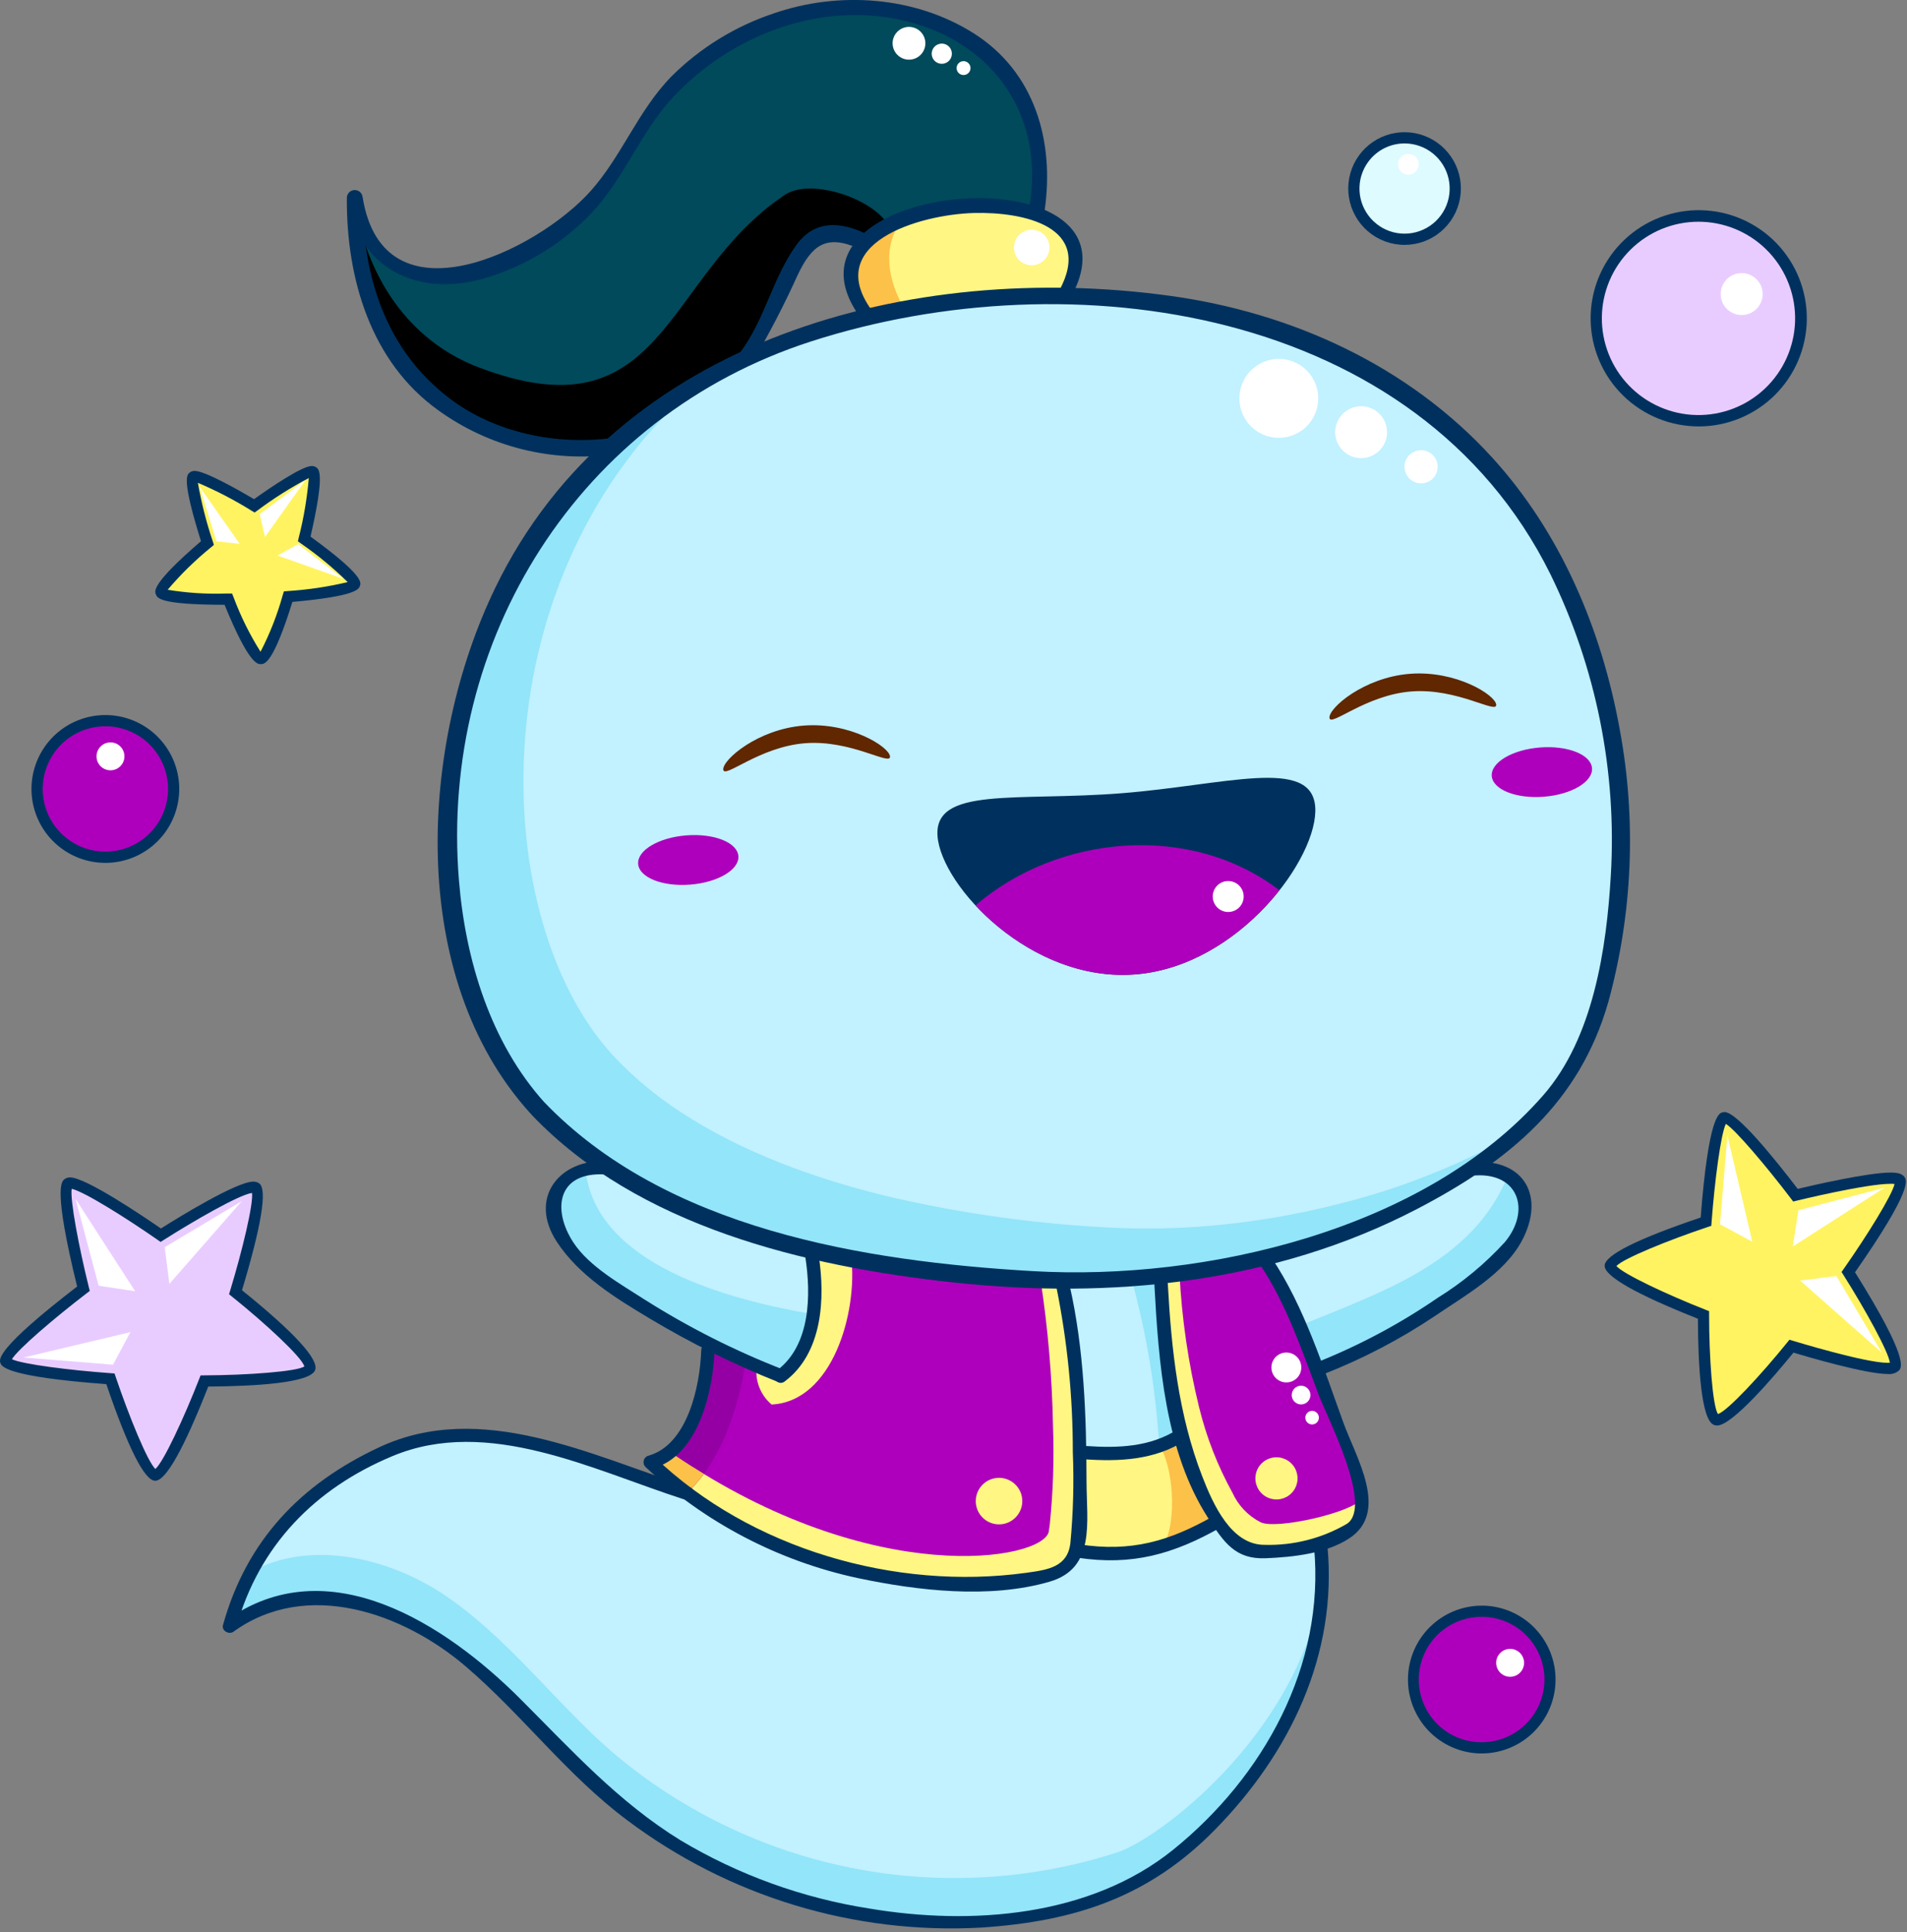 <svg width="232" height="235" viewBox="0 0 232 235" fill="none" xmlns="http://www.w3.org/2000/svg">
<rect x="0" y="0" width="232" height="235" fill="#808080" stroke="none"/>
<g clip-path="url(#clip0_111_145)">
<path d="M48.545 175.874C39.145 179.684 31.057 185.614 27.928 197.782C35.113 192.098 45.962 194.182 53.547 199.301C61.132 204.42 66.697 212.006 73.563 218.072C81.937 225.3 92.034 230.244 102.878 232.426C113.722 234.609 124.945 233.956 135.463 230.531C141.238 228.576 163.355 211.806 160.672 188.106L160.554 187.697C158.239 188.35 155.847 188.689 153.442 188.706C152.692 188.719 151.943 188.658 151.205 188.524C150.062 187.474 149.052 186.289 148.195 184.995L148.086 185.068C143.675 187.56 139.892 190.106 131.198 188.642L130.943 188.606C130.907 188.924 130.861 189.224 130.816 189.515C130.07 192.998 111.172 194.235 98.249 189.27C93.04 187.368 88.103 184.794 83.562 181.612C79.252 180.257 76.032 178.975 71.721 177.62C64.169 175.247 55.875 172.9 48.545 175.874Z" fill="#C2F1FF"/>
<path d="M30.335 191.284C37.44 187.196 47.155 189.318 54.122 194.021C61.716 199.15 67.272 206.721 74.138 212.792C82.512 220.02 92.609 224.964 103.453 227.147C114.297 229.329 125.52 228.676 136.038 225.251C140.916 223.599 157.454 211.376 160.856 193.334C160.098 214.242 140.8 228.723 135.456 230.534C124.938 233.959 113.715 234.612 102.871 232.429C92.027 230.247 81.93 225.303 73.556 218.075C66.69 212.009 61.133 204.434 53.54 199.304C45.947 194.174 35.106 192.104 27.921 197.785C28.491 195.538 29.301 193.359 30.335 191.284Z" fill="#93E5F9"/>
<path d="M130.941 188.607L131.196 188.643C139.89 190.107 143.673 187.561 148.075 185.069L148.193 184.987C146.137 181.767 144.633 178.226 143.746 174.51L143.728 174.52C140.482 176.757 136.389 177.002 131.988 176.666L131.333 176.676C131.478 180.657 131.347 184.644 130.941 188.607Z" fill="#FFF683"/>
<path d="M141 175.704C141.958 175.434 142.875 175.036 143.727 174.521L143.745 174.511C144.632 178.227 146.136 181.768 148.192 184.988L148.074 185.07C147.047 185.651 142.494 187.57 141.465 188.106C143.326 185.006 142.677 178.161 141 175.704Z" fill="#FCC149"/>
<path d="M73.647 141.653L73.138 142.417C65.699 141.572 64.69 148.838 72.02 154.558C76.572 158.036 81.451 161.063 86.589 163.597C89.353 164.98 92.182 166.244 94.989 167.335C99.2 164.516 99.563 157.304 98.781 152.775L98.981 151.938C89.898 149.756 80.968 146.476 73.647 141.653Z" fill="#C2F1FF"/>
<path d="M94.988 167.336C92.178 166.244 89.349 164.981 86.588 163.598L86.06 164.653C86.06 168.627 83.823 177.085 79.102 177.831C80.938 179.645 82.948 181.275 85.102 182.696C89.228 185.36 93.635 187.563 98.243 189.263C111.166 194.237 130.064 192.991 130.81 189.517C130.855 189.226 130.901 188.926 130.937 188.607C131.342 184.644 131.473 180.657 131.328 176.676C131.146 169.064 130.373 160.815 129.318 156.45L129.327 155.804C128.399 155.804 127.49 155.768 126.589 155.731C117.289 155.316 108.047 154.046 98.979 151.939L98.779 152.776C99.566 157.304 99.202 164.517 94.988 167.336Z" fill="#AE00BC"/>
<path d="M93.873 170.819C93.202 170.254 92.684 169.53 92.367 168.712C92.05 167.895 91.944 167.01 92.059 166.141C92.972 166.53 94.08 166.982 94.992 167.341C99.203 164.522 99.566 157.31 98.784 152.781L98.984 151.944C100.005 152.19 102.547 152.744 103.571 152.963C104.321 159.56 101.32 170.438 93.873 170.819Z" fill="#FFF683"/>
<path d="M82.188 177.049C106.241 193.349 126.839 189.763 127.588 186.288C127.633 185.998 127.679 185.697 127.715 185.379C128.12 181.416 128.251 177.429 128.106 173.448C127.998 167.516 127.495 161.597 126.601 155.732C127.501 155.768 128.408 155.805 129.335 155.805L129.326 156.451C130.381 160.816 131.154 169.065 131.336 176.677C131.481 180.658 131.35 184.645 130.945 188.608C130.909 188.927 130.863 189.227 130.818 189.518C130.072 192.992 111.174 194.238 98.251 189.264C93.643 187.564 89.236 185.362 85.11 182.697C82.956 181.276 80.946 179.646 79.11 177.832C80.027 177.669 80.879 177.249 81.566 176.621C81.748 176.75 81.957 176.892 82.188 177.049Z" fill="#FFF683"/>
<path d="M86.061 164.653L86.589 163.598C87.961 164.285 89.35 164.942 90.744 165.562C89.795 171.389 87.788 177.613 83.557 181.613C81.977 180.469 80.489 179.205 79.104 177.831C83.823 177.085 86.061 168.627 86.061 164.653Z" fill="#9500A5"/>
<path d="M81.559 176.619C81.748 176.75 81.959 176.892 82.189 177.049C83.347 177.834 84.489 178.559 85.633 179.249C85.013 180.096 84.318 180.886 83.556 181.609C81.976 180.465 80.488 179.201 79.103 177.827C80.019 177.665 80.871 177.246 81.559 176.619Z" fill="#FCC149"/>
<path d="M141.136 155.159L141.254 156.195C141.464 162.369 142.299 168.505 143.745 174.511C144.632 178.227 146.136 181.768 148.192 184.988C149.046 186.284 150.057 187.47 151.202 188.517C151.94 188.651 152.689 188.711 153.439 188.699C154.992 188.69 156.541 188.543 158.068 188.262C162.052 187.553 166.017 185.952 165.868 183.297C165.586 181.478 162.968 173.812 160.111 166.573C157.892 160.934 155.519 155.56 154 153.404L153.836 152.786C149.66 153.857 145.417 154.649 141.136 155.159Z" fill="#AE00BC"/>
<path d="M143.493 154.839C143.764 160.327 144.56 165.777 145.869 171.114C146.755 174.752 148.12 178.256 149.93 181.533C150.626 183.079 151.824 184.343 153.33 185.12C155.188 186.104 164.804 183.897 165.697 182.22C165.719 182.32 165.864 183.22 165.876 183.301C166.022 185.956 162.057 187.558 158.076 188.266C156.549 188.547 155 188.694 153.447 188.703C152.697 188.716 151.948 188.655 151.21 188.521C150.065 187.474 149.054 186.288 148.2 184.992C146.144 181.772 144.64 178.231 143.753 174.515C142.307 168.509 141.472 162.373 141.262 156.199L141.144 155.163C141.919 155.065 142.706 154.947 143.493 154.839Z" fill="#FFF683"/>
<path d="M129.322 156.452C130.377 160.817 131.15 169.066 131.332 176.678L131.987 176.668C136.387 177.005 140.481 176.76 143.727 174.522L143.745 174.512C142.299 168.506 141.464 162.37 141.254 156.196L141.136 155.16C137.221 155.636 133.279 155.851 129.336 155.805L129.322 156.452Z" fill="#C2F1FF"/>
<path d="M153.841 152.785L154.005 153.403C155.524 155.559 157.897 160.933 160.116 166.572L160.671 166.381C167.564 163.707 173.203 160.424 180.733 154.558C188.063 148.838 187.054 141.571 179.615 142.417L179.197 141.817C171.421 146.87 162.849 150.578 153.841 152.785Z" fill="#C2F1FF"/>
<path d="M71.242 142.405C72.609 153.766 88.442 158.048 98.899 159.832C98.466 162.879 97.318 165.778 94.991 167.332C92.181 166.241 89.352 164.977 86.591 163.594C81.453 161.06 76.574 158.033 72.022 154.555C65.373 149.373 65.602 142.936 71.242 142.405Z" fill="#93E5F9"/>
<path d="M137.664 155.573C138.926 155.473 139.859 155.312 141.136 155.159L141.254 156.195C141.464 162.369 142.299 168.505 143.745 174.511L143.727 174.521C142.108 175.637 143.015 175.834 141.041 176.134C140.645 169.18 139.513 162.288 137.664 155.573Z" fill="#93E5F9"/>
<path d="M183.468 142.912C187.083 144.629 186.493 150.062 180.732 154.559C173.202 160.425 167.564 163.707 160.67 166.382L160.115 166.573C159.401 164.758 158.67 162.973 157.957 161.308C167.786 157.219 179.187 153.644 183.468 142.912Z" fill="#93E5F9"/>
<path d="M74.401 54.285C48.628 78.048 50.42 118.554 65.407 134.769C67.862 137.392 70.629 139.704 73.646 141.653C80.967 146.474 89.897 149.753 98.983 151.939C108.051 154.046 117.293 155.316 126.593 155.731C127.493 155.768 128.403 155.804 129.331 155.804C133.274 155.85 137.216 155.635 141.131 155.159C145.412 154.649 149.655 153.856 153.831 152.785C162.838 150.578 171.41 146.871 179.186 141.818C182.282 139.765 185.161 137.404 187.78 134.77C204.468 117.828 206.214 37.125 129.595 36.115C129.059 36.097 128.522 36.097 127.976 36.097C120.444 36.054 112.931 36.854 105.576 38.48C100.497 39.615 95.551 41.276 90.816 43.436C84.802 46.157 79.261 49.819 74.401 54.285Z" fill="#C2F1FF"/>
<path d="M74.402 54.285C77.801 51.157 81.544 48.425 85.561 46.144C84.885 46.715 84.221 47.295 83.58 47.888C57.807 71.651 59.599 112.157 74.586 128.372C77.041 130.995 79.808 133.307 82.825 135.256C90.146 140.077 99.077 143.356 108.162 145.542C117.23 147.65 126.472 148.919 135.772 149.334C136.672 149.37 137.582 149.407 138.509 149.407C142.452 149.453 146.394 149.238 150.309 148.762C154.59 148.252 158.833 147.459 163.009 146.388C170.511 144.513 177.725 141.633 184.457 137.827C182.778 139.257 181.018 140.589 179.186 141.817C171.41 146.87 162.838 150.577 153.831 152.784C149.655 153.855 145.412 154.648 141.131 155.158C137.216 155.634 133.274 155.849 129.331 155.803C128.403 155.803 127.494 155.767 126.593 155.73C117.293 155.315 108.051 154.045 98.983 151.938C89.898 149.755 80.967 146.473 73.646 141.652C70.629 139.703 67.862 137.391 65.407 134.768C50.42 118.554 48.629 78.048 74.402 54.285Z" fill="#93E5F9"/>
<path d="M129.613 35.668C132.76 30.448 130.432 27.292 126.013 25.901C122.3 24.91 118.41 24.774 114.636 25.501C110.917 26.138 107.415 27.41 105.305 29.301C102.831 31.521 102.277 34.594 105.587 38.478C112.942 36.852 120.455 36.053 127.987 36.095C128.533 36.095 129.07 36.095 129.606 36.113L129.613 35.668Z" fill="#FFF683"/>
<path d="M105.304 29.302C106.618 28.203 108.121 27.353 109.741 26.796C107.292 29.837 107.971 34.165 110.058 37.589C108.535 37.855 107.039 38.148 105.586 38.479C102.276 34.596 102.831 31.522 105.304 29.302Z" fill="#FCC149"/>
<path d="M43.154 24.055C42.672 48.674 61.797 56.094 74.402 54.285C79.265 49.818 84.809 46.155 90.826 43.435L90.817 43.417C97.283 34.186 96.274 25.156 104.849 29.293L105.304 29.302C107.414 27.41 110.915 26.138 114.635 25.502C118.409 24.775 122.299 24.911 126.012 25.902L126.149 25.429C131.105 -2.409 92.249 -7.859 76.285 18.344C67.164 33.314 45.273 40.497 43.154 24.055Z" fill="#004A5B"/>
<path d="M58.259 44.689C80.949 53.299 80.644 33.68 95.359 23.789C98.259 21.616 105.936 23.863 108.159 27.462C107.125 27.94 106.163 28.561 105.301 29.307L104.846 29.298C96.27 25.16 97.28 34.19 90.814 43.422L90.823 43.44C84.808 46.159 79.266 49.82 74.404 54.285C61.842 56.085 42.81 48.719 43.157 24.301C44.489 33.527 49.639 41.418 58.259 44.689Z" fill="black"/>
<path d="M66.11 133.939C80.944 149.503 105.175 153.411 125.688 154.596C146.594 155.804 173.422 149.608 187.757 133.196C193.846 126.224 195.447 115.352 195.966 106.476C196.72 93.819 194.183 81.183 188.601 69.798C172.489 37.365 130.354 31.32 98.693 41.517C70.458 50.611 53.457 77.786 55.831 107.043C56.616 116.718 59.67 126.836 66.297 134.143C67.241 135.185 65.442 136.424 64.509 135.395C49.393 118.719 51.063 90.467 60.258 71.48C74.987 41.07 110.987 31.685 142.272 35.97C157.142 38.006 171.281 44.437 181.484 55.592C189.896 64.792 194.857 76.571 197.056 88.737C199.096 99.724 198.625 111.031 195.679 121.81C192.179 134.103 183.621 141.198 172.379 147.046C154.991 156.093 135.179 158.046 115.957 155.968C97.957 154.021 77.628 149.168 64.694 135.601C63.738 134.597 65.138 132.919 66.11 133.939Z" fill="#00315E"/>
<path d="M160.388 165.618C165.503 163.563 170.377 160.952 174.922 157.832C177.94 155.962 180.685 153.684 183.079 151.062C186.231 147.276 184.788 142.662 179.535 142.955C178.482 143.013 178.327 141.383 179.381 141.325C185.565 140.985 187.981 145.634 185.128 150.937C182.991 154.91 178.188 157.59 174.602 160.03C170.327 162.894 165.751 165.283 160.957 167.153C159.973 167.545 159.411 166.008 160.389 165.618H160.388Z" fill="#00315E"/>
<path d="M94.637 168.072C89.252 165.928 84.048 163.355 79.075 160.378C74.92 157.891 70.446 155.154 67.748 151.041C64.22 145.664 68.098 140.911 73.848 141.222C74.9 141.279 74.604 142.89 73.564 142.834C67.778 142.522 67.154 147.147 69.758 151.115C71.693 154.065 75.588 156.221 78.47 158.083C83.806 161.459 89.458 164.309 95.345 166.593C96.325 166.984 95.62 168.461 94.645 168.072H94.637Z" fill="#00315E"/>
<path d="M130.137 156.371C131.889 164.093 132.168 172.261 132.183 180.149C132.193 185.149 133.305 190.729 127.698 192.362C120.384 194.493 111.611 193.462 104.305 191.917C94.668 189.835 85.775 185.182 78.57 178.453C78.463 178.359 78.382 178.24 78.335 178.106C78.288 177.972 78.276 177.828 78.301 177.688C78.326 177.548 78.386 177.417 78.476 177.307C78.566 177.197 78.683 177.113 78.815 177.061C83.648 175.78 85.171 168.541 85.309 164.211C85.342 163.169 86.973 163.005 86.939 164.057C86.78 169.066 85.028 177.1 79.383 178.597L79.628 177.205C91.299 188.382 108.928 193.472 124.828 191.287C127.49 190.921 129.883 190.587 130.221 187.655C130.567 183.978 130.665 180.282 130.515 176.592C130.523 169.853 129.853 163.131 128.515 156.526C128.282 155.497 129.915 155.358 130.145 156.372L130.137 156.371Z" fill="#00315E"/>
<path d="M142.071 156.123C142.501 164.083 143.359 172.087 146.266 179.57C147.577 182.944 149.78 187.899 153.843 187.884C157.354 187.983 160.822 187.098 163.856 185.329C167.095 183.206 161.475 172.409 160.477 169.768C158.469 164.456 156.521 158.624 153.334 153.878C152.746 153.002 154.086 152.062 154.675 152.939C158.693 158.921 161.007 166.369 163.455 173.084C164.999 177.317 169.05 183.884 164.149 187.094C161.314 188.953 157.287 189.378 153.998 189.515C150.298 189.668 148.91 187.615 146.965 184.602C141.735 176.502 140.947 165.632 140.442 156.278C140.385 155.225 142.015 155.07 142.072 156.124L142.071 156.123Z" fill="#00315E"/>
<path d="M99.598 152.696C100.417 157.927 100.061 164.596 95.446 168.024C94.597 168.654 93.661 167.312 94.507 166.683C98.619 163.627 98.688 157.451 97.968 152.85C97.804 151.804 99.436 151.659 99.598 152.696Z" fill="#00315E"/>
<path d="M144.2 175.193C140.449 177.593 136.171 177.771 131.842 177.474C130.789 177.402 131.084 175.791 132.126 175.862C135.995 176.127 139.897 176.004 143.261 173.852C144.148 173.284 145.091 174.623 144.2 175.193Z" fill="#00315E"/>
<path d="M148.547 185.743C142.779 189.015 137.747 190.459 131.047 189.443C130.84 189.398 130.658 189.275 130.54 189.1C130.422 188.924 130.376 188.709 130.413 188.5C130.45 188.292 130.566 188.105 130.737 187.981C130.908 187.856 131.121 187.802 131.331 187.831C137.61 188.78 142.214 187.458 147.605 184.399C148.516 183.882 149.463 185.219 148.544 185.74L148.547 185.743Z" fill="#00315E"/>
<path d="M128.875 35.317C133.094 27.537 124.495 25.756 118.52 25.904C111.949 26.066 99.714 29.574 106.307 38.077C106.955 38.913 105.607 39.848 104.966 39.016C91.623 21.805 140.244 17.78 130.354 36.016C129.854 36.939 128.37 36.245 128.875 35.317Z" fill="#00315E"/>
<path d="M90.091 42.798C93.065 38.825 94.012 33.74 96.902 29.774C99.085 26.774 102.131 26.925 105.276 28.393C105.509 28.511 105.687 28.715 105.772 28.962C105.856 29.209 105.841 29.479 105.729 29.715C105.617 29.951 105.417 30.134 105.172 30.224C104.927 30.315 104.656 30.306 104.418 30.199C100.501 28.477 98.767 29.823 97.053 33.428C95.446 36.985 93.651 40.454 91.674 43.82C91.613 43.937 91.528 44.039 91.426 44.121C91.323 44.203 91.204 44.262 91.077 44.296C90.95 44.329 90.817 44.336 90.687 44.315C90.558 44.295 90.433 44.247 90.323 44.176C90.213 44.104 90.118 44.011 90.046 43.901C89.974 43.791 89.925 43.668 89.903 43.538C89.881 43.408 89.887 43.276 89.919 43.148C89.951 43.021 90.01 42.902 90.091 42.798Z" fill="#00315E"/>
<path d="M125.212 25.265C127.112 14.395 121.18 5.424 110.561 2.655C100.117 -0.068 88.901 4.194 81.769 11.955C77.82 16.255 75.883 21.831 71.811 26.077C68.327 29.662 63.992 32.308 59.211 33.768C51.063 36.28 43.597 32.826 42.196 24.146L44.113 23.965C44.082 33.474 46.857 42.457 54.624 48.403C60.174 52.652 67.693 54.181 74.53 53.26C75.812 53.087 75.99 55.074 74.719 55.251C67.173 56.275 59.521 54.366 53.341 49.916C45.091 44.028 42.141 33.842 42.197 24.145C42.179 23.894 42.26 23.646 42.422 23.454C42.585 23.262 42.816 23.141 43.067 23.117C43.318 23.093 43.568 23.169 43.763 23.327C43.959 23.485 44.085 23.714 44.114 23.964C46.624 39.729 65.339 30.533 71.85 23.235C75.691 18.93 77.609 13.453 81.712 9.268C85.206 5.8 89.454 3.187 94.124 1.631C102.046 -1.116 111.34 -0.462 118.47 4.057C125.924 8.782 128.297 17.216 127.087 25.591C127.041 25.837 126.9 26.055 126.694 26.197C126.488 26.339 126.235 26.395 125.988 26.351C125.742 26.308 125.523 26.169 125.378 25.965C125.234 25.761 125.175 25.508 125.216 25.261L125.212 25.265Z" fill="#00315E"/>
<path d="M118.709 182.564C118.709 183.124 118.875 183.67 119.186 184.136C119.497 184.601 119.938 184.964 120.455 185.178C120.972 185.392 121.541 185.448 122.09 185.339C122.639 185.229 123.143 184.96 123.538 184.564C123.934 184.169 124.204 183.665 124.313 183.116C124.422 182.567 124.366 181.998 124.152 181.481C123.938 180.964 123.575 180.523 123.11 180.212C122.645 179.901 122.098 179.735 121.538 179.735C120.788 179.735 120.068 180.033 119.538 180.564C119.007 181.094 118.709 181.814 118.709 182.564Z" fill="#FFF683"/>
<path d="M152.726 179.8C152.726 180.307 152.876 180.803 153.158 181.225C153.44 181.647 153.841 181.976 154.309 182.17C154.778 182.364 155.294 182.415 155.791 182.316C156.289 182.217 156.746 181.972 157.105 181.614C157.463 181.255 157.708 180.798 157.807 180.3C157.906 179.803 157.855 179.287 157.661 178.818C157.467 178.35 157.138 177.949 156.716 177.667C156.294 177.385 155.798 177.235 155.291 177.235C154.611 177.235 153.958 177.505 153.477 177.986C152.996 178.467 152.726 179.12 152.726 179.8Z" fill="#FFF683"/>
<path d="M150.775 48.449C150.775 49.398 151.057 50.326 151.584 51.116C152.111 51.905 152.861 52.52 153.738 52.884C154.615 53.247 155.58 53.342 156.511 53.157C157.443 52.972 158.298 52.514 158.969 51.843C159.64 51.172 160.098 50.317 160.283 49.386C160.468 48.454 160.373 47.489 160.01 46.612C159.646 45.735 159.031 44.985 158.242 44.458C157.452 43.931 156.524 43.649 155.575 43.649C154.302 43.649 153.081 44.155 152.181 45.055C151.281 45.955 150.775 47.176 150.775 48.449Z" fill="white"/>
<path d="M162.434 52.561C162.434 53.185 162.619 53.796 162.966 54.315C163.312 54.834 163.805 55.239 164.382 55.478C164.959 55.718 165.593 55.78 166.206 55.659C166.818 55.537 167.381 55.236 167.823 54.795C168.264 54.354 168.565 53.791 168.687 53.179C168.809 52.567 168.747 51.932 168.508 51.355C168.269 50.778 167.865 50.285 167.346 49.938C166.827 49.591 166.216 49.405 165.592 49.405C165.177 49.405 164.767 49.486 164.384 49.645C164.001 49.803 163.653 50.036 163.359 50.329C163.066 50.622 162.833 50.97 162.675 51.353C162.516 51.736 162.434 52.147 162.434 52.561Z" fill="white"/>
<path d="M170.866 56.771C170.866 57.171 170.984 57.561 171.206 57.893C171.428 58.225 171.744 58.484 172.113 58.637C172.482 58.79 172.888 58.83 173.28 58.752C173.672 58.674 174.032 58.482 174.314 58.2C174.597 57.917 174.789 57.557 174.867 57.165C174.945 56.773 174.905 56.367 174.752 55.998C174.599 55.629 174.34 55.313 174.008 55.092C173.676 54.87 173.286 54.751 172.886 54.751C172.35 54.751 171.836 54.964 171.458 55.343C171.079 55.722 170.866 56.235 170.866 56.771Z" fill="white"/>
<path d="M126.336 28.102C125.232 27.648 123.968 28.175 123.513 29.279C123.058 30.384 123.585 31.648 124.69 32.103C125.794 32.557 127.059 32.031 127.513 30.926C127.968 29.821 127.441 28.557 126.336 28.102Z" fill="white"/>
<path d="M108.59 5.265C108.59 5.66 108.707 6.045 108.926 6.373C109.145 6.701 109.457 6.957 109.822 7.108C110.186 7.259 110.587 7.299 110.974 7.222C111.361 7.145 111.717 6.955 111.996 6.676C112.275 6.397 112.465 6.041 112.542 5.654C112.619 5.267 112.579 4.866 112.428 4.502C112.277 4.137 112.021 3.825 111.693 3.606C111.365 3.387 110.98 3.27 110.585 3.27C110.056 3.27 109.548 3.48 109.174 3.854C108.8 4.228 108.59 4.736 108.59 5.265Z" fill="white"/>
<path d="M113.346 6.53C113.346 6.773 113.418 7.011 113.552 7.213C113.687 7.415 113.879 7.572 114.103 7.665C114.328 7.758 114.575 7.783 114.813 7.736C115.051 7.688 115.27 7.571 115.442 7.4C115.614 7.228 115.731 7.009 115.778 6.771C115.826 6.533 115.802 6.286 115.709 6.061C115.616 5.837 115.458 5.645 115.256 5.51C115.054 5.375 114.817 5.303 114.574 5.303C114.248 5.303 113.936 5.432 113.706 5.662C113.476 5.892 113.346 6.205 113.346 6.53Z" fill="white"/>
<path d="M116.379 8.281C116.379 8.448 116.429 8.611 116.521 8.75C116.614 8.889 116.746 8.997 116.9 9.061C117.054 9.125 117.224 9.141 117.388 9.109C117.551 9.076 117.702 8.996 117.82 8.878C117.938 8.76 118.018 8.609 118.051 8.446C118.083 8.282 118.067 8.112 118.003 7.958C117.939 7.804 117.831 7.672 117.692 7.579C117.553 7.487 117.39 7.437 117.223 7.437C116.999 7.437 116.785 7.526 116.626 7.684C116.468 7.843 116.379 8.057 116.379 8.281Z" fill="white"/>
<path d="M156.494 168.131C157.499 168.131 158.313 167.317 158.313 166.312C158.313 165.307 157.499 164.493 156.494 164.493C155.489 164.493 154.675 165.307 154.675 166.312C154.675 167.317 155.489 168.131 156.494 168.131Z" fill="white"/>
<path d="M157.148 169.669C157.148 169.894 157.215 170.114 157.34 170.301C157.465 170.488 157.642 170.633 157.85 170.719C158.058 170.806 158.286 170.828 158.507 170.784C158.727 170.74 158.93 170.632 159.089 170.473C159.248 170.314 159.356 170.111 159.4 169.891C159.444 169.67 159.422 169.442 159.335 169.234C159.249 169.026 159.104 168.849 158.917 168.724C158.73 168.599 158.51 168.532 158.285 168.532C157.983 168.532 157.694 168.652 157.481 168.865C157.268 169.078 157.148 169.367 157.148 169.669Z" fill="white"/>
<path d="M158.802 172.414C158.802 172.577 158.85 172.737 158.941 172.873C159.031 173.008 159.16 173.114 159.311 173.177C159.461 173.24 159.627 173.256 159.787 173.224C159.947 173.193 160.095 173.114 160.21 172.999C160.325 172.883 160.404 172.736 160.436 172.576C160.468 172.416 160.452 172.25 160.389 172.1C160.327 171.949 160.221 171.82 160.085 171.729C159.95 171.638 159.79 171.59 159.627 171.59C159.408 171.59 159.199 171.677 159.044 171.831C158.889 171.986 158.802 172.195 158.802 172.414Z" fill="white"/>
<path d="M161.492 188.029C162.738 201.25 156.931 213.234 147.82 222.52C139.782 230.713 130.82 233.676 119.383 234.433C103.9 235.296 88.611 230.65 76.226 221.317C68.993 215.908 63.512 208.533 56.667 202.677C49.05 196.16 37.322 192.005 28.403 198.449C27.861 198.84 26.931 198.343 27.128 197.636C29.986 187.368 36.575 180.48 46.118 176.022C58.544 170.216 71.924 177.022 83.913 180.873C84.913 181.195 84.202 182.673 83.213 182.352C72.103 178.78 59.397 172.237 47.755 177.088C38.306 181.025 31.511 187.975 28.743 197.921L27.468 197.108C39.861 188.155 54.245 197.564 63.298 206.618C69.522 212.842 75.225 219.158 82.793 223.818C89.839 228.026 97.628 230.842 105.736 232.111C118.183 234.211 132.616 233.111 142.711 224.974C153.729 216.088 161.221 202.574 159.865 188.188C159.851 187.976 159.921 187.766 160.059 187.604C160.197 187.442 160.393 187.34 160.605 187.32C160.817 187.3 161.029 187.364 161.195 187.497C161.361 187.63 161.469 187.823 161.495 188.034L161.492 188.029Z" fill="#00315E"/>
<path d="M87.99 93.591C88.083 94.778 92.342 90.832 97.945 90.391C103.548 89.95 108.369 93.191 108.277 92.003C108.185 90.815 103.377 87.808 97.777 88.246C92.177 88.684 87.897 92.41 87.99 93.591Z" fill="#602700"/>
<path d="M182.024 85.707C182.118 86.892 177.294 83.655 171.692 84.095C166.09 84.535 161.83 88.48 161.738 87.295C161.646 86.11 165.922 82.388 171.524 81.949C177.126 81.51 181.932 84.521 182.024 85.707Z" fill="#602700"/>
<path d="M114.058 101.71C114.534 107.793 125.409 119.502 138.096 118.51C150.783 117.518 160.48 104.194 160.003 98.11C159.526 92.026 149.057 95.485 136.37 96.48C123.683 97.475 113.58 95.627 114.058 101.71Z" fill="#00315E"/>
<path d="M155.647 108.28C151.696 113.285 145.393 117.936 138.096 118.507C130.255 119.122 123.109 114.883 118.679 110.119C128.712 101.483 144.84 99.995 155.647 108.28Z" fill="#AE00BC"/>
<path d="M147.54 109.178C147.569 109.55 147.707 109.905 147.937 110.198C148.168 110.491 148.48 110.709 148.834 110.825C149.188 110.941 149.569 110.949 149.928 110.849C150.287 110.748 150.608 110.543 150.851 110.26C151.094 109.977 151.247 109.628 151.291 109.258C151.335 108.888 151.269 108.513 151.1 108.18C150.931 107.848 150.668 107.573 150.343 107.39C150.018 107.207 149.646 107.125 149.274 107.154C148.776 107.193 148.313 107.428 147.988 107.807C147.663 108.187 147.502 108.68 147.54 109.178Z" fill="white"/>
<path d="M77.636 105.072C77.766 106.726 80.6 107.853 83.967 107.589C87.334 107.325 89.96 105.769 89.83 104.115C89.7 102.461 86.866 101.335 83.497 101.599C80.128 101.863 77.506 103.418 77.636 105.072Z" fill="#AE00BC"/>
<path d="M181.483 94.382C181.613 96.034 184.447 97.162 187.816 96.899C191.185 96.636 193.808 95.079 193.68 93.425C193.552 91.771 190.714 90.644 187.347 90.909C183.98 91.174 181.355 92.727 181.483 94.382Z" fill="#AE00BC"/>
<path d="M7.371 102.23C8.612 103.307 10.144 103.993 11.774 104.199C13.404 104.406 15.059 104.124 16.529 103.39C17.999 102.656 19.219 101.503 20.034 100.076C20.848 98.648 21.221 97.012 21.106 95.373C20.99 93.734 20.391 92.166 19.384 90.867C18.378 89.568 17.009 88.597 15.45 88.077C13.892 87.556 12.214 87.51 10.629 87.943C9.043 88.376 7.622 89.269 6.545 90.51C5.101 92.174 4.376 94.343 4.531 96.541C4.686 98.739 5.708 100.785 7.371 102.23Z" fill="#AE00BC"/>
<path d="M12.815 104.943C14.922 104.944 16.962 104.204 18.58 102.853C20.197 101.503 21.288 99.627 21.663 97.554C22.038 95.48 21.673 93.341 20.631 91.51C19.589 89.678 17.937 88.271 15.963 87.533C13.99 86.796 11.819 86.775 9.832 87.475C7.845 88.175 6.166 89.551 5.09 91.362C4.014 93.174 3.608 95.305 3.943 97.386C4.279 99.466 5.335 101.362 6.926 102.743C8.561 104.161 10.651 104.942 12.815 104.943ZM12.824 88.327C14.565 88.327 16.254 88.924 17.609 90.017C18.965 91.11 19.905 92.633 20.274 94.335C20.644 96.037 20.42 97.813 19.64 99.37C18.86 100.926 17.57 102.169 15.986 102.892C14.402 103.614 12.618 103.773 10.931 103.341C9.245 102.909 7.756 101.913 6.714 100.519C5.671 99.124 5.138 97.415 5.201 95.675C5.265 93.935 5.922 92.269 7.063 90.954C7.779 90.129 8.664 89.468 9.658 89.015C10.651 88.563 11.731 88.329 12.823 88.33L12.824 88.327Z" fill="#00315E"/>
<path d="M12.328 93.272C12.582 93.492 12.896 93.632 13.229 93.673C13.563 93.715 13.901 93.657 14.202 93.507C14.502 93.356 14.752 93.12 14.918 92.828C15.084 92.536 15.16 92.201 15.136 91.866C15.113 91.531 14.99 91.21 14.784 90.944C14.578 90.679 14.297 90.48 13.979 90.374C13.66 90.268 13.316 90.258 12.992 90.347C12.668 90.435 12.377 90.618 12.157 90.872C12.011 91.041 11.899 91.237 11.828 91.449C11.757 91.661 11.729 91.885 11.745 92.107C11.761 92.33 11.82 92.548 11.921 92.748C12.021 92.948 12.159 93.126 12.328 93.272Z" fill="white"/>
<path d="M171.946 204.014C171.896 205.656 172.335 207.277 173.206 208.67C174.077 210.063 175.342 211.167 176.84 211.841C178.338 212.516 180.003 212.731 181.624 212.459C183.244 212.187 184.748 211.441 185.944 210.315C187.141 209.189 187.977 207.733 188.346 206.132C188.715 204.531 188.601 202.856 188.019 201.32C187.436 199.783 186.411 198.454 185.073 197.5C183.735 196.547 182.144 196.011 180.502 195.961C178.3 195.895 176.161 196.706 174.556 198.216C172.952 199.726 172.013 201.812 171.946 204.014Z" fill="#AE00BC"/>
<path d="M180.255 213.255C182.616 213.255 184.882 212.326 186.564 210.669C188.245 209.011 189.208 206.759 189.243 204.399C189.278 202.038 188.383 199.758 186.751 198.052C185.119 196.345 182.882 195.349 180.522 195.279H180.246C177.89 195.287 175.632 196.22 173.957 197.877C172.282 199.533 171.324 201.781 171.289 204.136C171.254 206.491 172.145 208.766 173.771 210.472C175.396 212.177 177.626 213.176 179.98 213.254L180.255 213.255ZM180.245 196.64H180.48C182.484 196.696 184.385 197.539 185.772 198.987C187.159 200.435 187.92 202.37 187.891 204.375C187.861 206.38 187.043 208.292 185.614 209.698C184.184 211.104 182.259 211.89 180.254 211.887H180.019C178.015 211.831 176.114 210.988 174.727 209.54C173.34 208.093 172.579 206.157 172.608 204.153C172.638 202.148 173.456 200.236 174.885 198.83C176.314 197.424 178.239 196.637 180.244 196.64H180.245Z" fill="#00315E"/>
<path d="M182.019 202.188C182.01 202.524 182.1 202.855 182.279 203.139C182.458 203.423 182.717 203.648 183.023 203.786C183.33 203.923 183.67 203.966 184.002 203.91C184.333 203.854 184.64 203.702 184.884 203.471C185.129 203.241 185.299 202.943 185.375 202.616C185.45 202.289 185.427 201.947 185.308 201.632C185.189 201.318 184.98 201.046 184.707 200.851C184.434 200.656 184.109 200.546 183.773 200.535C183.549 200.528 183.326 200.565 183.117 200.644C182.907 200.724 182.715 200.843 182.552 200.997C182.389 201.151 182.258 201.335 182.167 201.539C182.075 201.744 182.025 201.964 182.019 202.188Z" fill="white"/>
<path d="M166.825 27.589C167.746 28.389 168.884 28.898 170.094 29.051C171.304 29.205 172.533 28.996 173.624 28.451C174.716 27.906 175.621 27.05 176.226 25.99C176.831 24.931 177.108 23.716 177.023 22.499C176.937 21.282 176.492 20.118 175.745 19.154C174.997 18.189 173.981 17.468 172.823 17.082C171.666 16.696 170.42 16.661 169.244 16.983C168.067 17.304 167.012 17.968 166.212 18.889C165.14 20.124 164.602 21.734 164.717 23.366C164.832 24.997 165.59 26.517 166.825 27.589Z" fill="#DEFBFF"/>
<path d="M170.871 29.782C172.477 29.783 174.033 29.22 175.266 28.191C176.499 27.161 177.331 25.732 177.617 24.151C177.904 22.571 177.626 20.94 176.832 19.544C176.038 18.148 174.779 17.074 173.275 16.512C171.77 15.949 170.116 15.933 168.601 16.466C167.086 17 165.806 18.048 164.985 19.428C164.165 20.809 163.855 22.434 164.11 24.02C164.366 25.605 165.17 27.051 166.383 28.104C167.628 29.185 169.222 29.781 170.871 29.782ZM170.877 17.445C172.13 17.445 173.345 17.874 174.32 18.661C175.295 19.447 175.972 20.544 176.238 21.768C176.503 22.992 176.342 24.271 175.781 25.391C175.22 26.511 174.292 27.405 173.152 27.924C172.012 28.444 170.729 28.558 169.515 28.248C168.301 27.937 167.231 27.22 166.48 26.217C165.73 25.213 165.346 23.983 165.392 22.732C165.438 21.48 165.911 20.281 166.732 19.335C167.246 18.742 167.882 18.266 168.596 17.94C169.31 17.614 170.086 17.445 170.871 17.445H170.877Z" fill="#00315E"/>
<path d="M170.506 20.938C170.695 21.102 170.928 21.206 171.177 21.237C171.425 21.268 171.677 21.225 171.9 21.113C172.124 21.001 172.31 20.826 172.434 20.608C172.557 20.391 172.614 20.142 172.596 19.892C172.579 19.643 172.487 19.404 172.334 19.206C172.18 19.009 171.972 18.861 171.735 18.782C171.497 18.703 171.242 18.696 171.001 18.762C170.759 18.828 170.543 18.964 170.379 19.153C170.27 19.279 170.187 19.424 170.134 19.582C170.082 19.74 170.061 19.906 170.073 20.072C170.084 20.238 170.129 20.399 170.203 20.548C170.277 20.697 170.38 20.829 170.506 20.938Z" fill="white"/>
<path d="M194.213 38.216C194.11 40.676 194.739 43.111 196.019 45.213C197.3 47.315 199.176 48.99 201.408 50.027C203.641 51.063 206.131 51.415 208.564 51.036C210.996 50.657 213.262 49.566 215.074 47.899C216.886 46.233 218.163 44.067 218.744 41.675C219.325 39.283 219.184 36.772 218.338 34.46C217.492 32.148 215.98 30.139 213.992 28.687C212.004 27.235 209.631 26.404 207.171 26.301C205.538 26.232 203.907 26.486 202.372 27.048C200.837 27.61 199.427 28.468 198.224 29.575C197.021 30.681 196.047 32.014 195.359 33.496C194.671 34.979 194.281 36.583 194.213 38.216Z" fill="#E9CCFF"/>
<path d="M206.659 51.862C210.122 51.863 213.446 50.497 215.909 48.062C218.371 45.626 219.773 42.318 219.811 38.855C219.848 35.391 218.518 32.053 216.109 29.565C213.7 27.077 210.406 25.639 206.944 25.565C203.481 25.491 200.129 26.785 197.616 29.168C195.102 31.55 193.63 34.828 193.518 38.29C193.407 41.752 194.666 45.117 197.022 47.656C199.378 50.195 202.64 51.702 206.1 51.85C206.287 51.858 206.473 51.862 206.659 51.862ZM206.641 26.967C206.807 26.967 206.975 26.967 207.141 26.978C210.234 27.112 213.15 28.461 215.255 30.732C217.359 33.002 218.483 36.012 218.382 39.107C218.281 42.201 216.963 45.131 214.715 47.26C212.467 49.389 209.469 50.544 206.374 50.476C203.278 50.408 200.335 49.121 198.182 46.896C196.03 44.67 194.842 41.685 194.877 38.59C194.912 35.493 196.168 32.536 198.37 30.36C200.573 28.184 203.545 26.965 206.641 26.967Z" fill="#00315E"/>
<path d="M209.335 35.656C209.314 36.16 209.442 36.66 209.705 37.091C209.968 37.523 210.352 37.866 210.81 38.079C211.268 38.292 211.779 38.364 212.277 38.286C212.776 38.209 213.241 37.985 213.613 37.644C213.985 37.302 214.247 36.858 214.366 36.367C214.486 35.877 214.457 35.362 214.284 34.888C214.11 34.413 213.8 34.001 213.393 33.703C212.985 33.405 212.498 33.234 211.994 33.213C211.659 33.199 211.324 33.251 211.01 33.366C210.695 33.481 210.405 33.657 210.158 33.884C209.912 34.111 209.712 34.384 209.57 34.688C209.429 34.992 209.349 35.321 209.335 35.656Z" fill="white"/>
<path d="M31.135 144.481C32.235 145.399 28.654 157.162 28.654 157.162C28.654 157.162 38.272 164.885 37.696 166.394C37.12 167.903 24.869 167.954 24.869 167.954C24.869 167.954 20.384 179.454 18.882 179.406C17.38 179.358 13.433 167.689 13.433 167.689C13.433 167.689 1.072 166.803 0.692 165.534C0.312 164.265 10.152 156.734 10.152 156.734C10.152 156.734 7.187 144.796 8.265 143.951C9.343 143.106 19.559 150.228 19.559 150.228C19.559 150.228 30.036 143.561 31.135 144.481Z" fill="#E9CCFF"/>
<path d="M18.891 180.089C20.178 180.089 22.346 176.235 25.335 168.634C31.043 168.592 37.735 168.203 38.335 166.634C38.825 165.349 35.835 162.08 29.441 156.917C31.797 149.101 32.515 144.742 31.573 143.955C31.356 143.784 31.086 143.697 30.81 143.709C28.78 143.709 21.758 148.031 19.577 149.409C17.418 147.917 10.437 143.198 8.529 143.198C8.283 143.19 8.041 143.266 7.844 143.414C7.496 143.687 6.444 144.514 9.383 156.465C-0.468 164.043 -0.087 165.312 0.039 165.732C0.165 166.152 0.546 167.421 12.933 168.339C15.579 176.099 17.574 180.052 18.862 180.091L18.891 180.089ZM37.025 166.18C36.205 166.799 30.118 167.25 24.866 167.272H24.401L24.233 167.704C22.379 172.454 19.886 177.814 18.901 178.656C17.956 177.769 15.712 172.299 14.079 167.469L13.933 167.04L13.481 167.007C8.481 166.648 2.719 165.917 1.45 165.307C2.173 164.098 6.584 160.321 10.565 157.274L10.92 157.002L10.812 156.568C9.599 151.686 8.512 145.961 8.721 144.586C10.253 144.907 15.637 148.325 19.167 150.786L19.539 151.046L19.923 150.802C23.29 148.661 29.044 145.302 30.658 145.087C30.843 146.427 29.471 152.126 27.999 156.964L27.865 157.405L28.225 157.695C32.286 160.954 36.722 165.057 37.025 166.18Z" fill="#00315E"/>
<path d="M2.869 165.101L13.751 165.974L15.865 162.014L2.869 165.101Z" fill="white"/>
<path d="M9.195 145.82L12.002 156.369L16.441 157.042L9.195 145.82Z" fill="white"/>
<path d="M29.412 146.087L20.038 151.687L20.609 156.141L29.412 146.087Z" fill="white"/>
<path d="M230.521 166.225C229.606 167.311 217.944 163.725 217.944 163.725C217.944 163.725 210.244 173.242 208.751 172.667C207.258 172.092 207.245 159.931 207.245 159.931C207.245 159.931 195.852 155.443 195.9 153.953C195.948 152.463 207.547 148.585 207.547 148.585C207.547 148.585 208.468 136.321 209.728 135.948C210.988 135.575 218.428 145.366 218.428 145.366C218.428 145.366 230.286 142.466 231.122 143.535C231.958 144.604 224.856 154.723 224.856 154.723C224.856 154.723 231.438 165.138 230.521 166.225Z" fill="#FFF361"/>
<path d="M208.9 173.37C210.735 173.37 215.8 167.438 218.186 164.508C220.033 165.063 227.024 167.108 229.655 167.108C229.905 167.136 230.158 167.111 230.397 167.034C230.636 166.957 230.856 166.83 231.042 166.661C231.342 166.301 232.256 165.218 225.677 154.735C232.789 144.553 231.977 143.505 231.663 143.107C231.389 142.756 230.897 142.607 230.017 142.607C227.217 142.607 220.496 144.163 218.703 144.59C215.913 140.941 211.317 135.247 209.803 135.247L209.532 135.286C209.114 135.409 207.851 135.786 206.899 148.074C199.188 150.674 195.258 152.643 195.216 153.922C195.174 155.201 198.991 157.379 206.562 160.386C206.584 166.052 206.948 172.696 208.504 173.295C208.63 173.344 208.764 173.37 208.9 173.37ZM217.7 162.934L217.41 163.293C214.2 167.262 210.169 171.593 209 171.981C208.337 170.943 207.927 165.034 207.924 159.927V159.463L207.492 159.292C202.792 157.441 197.492 154.953 196.647 153.972C197.54 153.036 202.969 150.831 207.761 149.228L208.191 149.085L208.225 148.633C208.599 143.656 209.348 137.919 209.961 136.689C211.073 137.343 214.848 141.779 217.886 145.775L218.156 146.131L218.591 146.024C218.674 146.004 226.991 143.975 230.015 143.975C230.172 143.973 230.33 143.981 230.486 143.998C230.186 145.361 227.155 150.257 224.297 154.327L224.036 154.698L224.279 155.083C226.949 159.313 229.744 164.392 229.918 165.737C229.852 165.743 229.766 165.748 229.652 165.748C226.877 165.748 218.23 163.097 218.143 163.07L217.7 162.934Z" fill="#00315E"/>
<path d="M210.152 138.104L209.252 148.904L213.176 151.016L210.152 138.104Z" fill="white"/>
<path d="M229.266 144.447L218.787 147.197L218.105 151.597L229.266 144.447Z" fill="white"/>
<path d="M228.934 164.509L223.412 155.188L218.99 155.741L228.934 164.509Z" fill="white"/>
<path d="M43.141 71.043C42.855 71.908 35.055 72.566 35.055 72.566C35.055 72.566 32.755 80.076 31.726 80.092C30.697 80.108 27.778 72.873 27.778 72.873C27.778 72.873 19.92 72.932 19.591 72.031C19.262 71.13 25.237 66.046 25.237 66.046C25.237 66.046 22.846 58.526 23.505 58.002C24.164 57.478 30.943 61.521 30.943 61.521C30.943 61.521 37.305 56.951 38.059 57.389C38.813 57.827 37.011 65.55 37.011 65.55C37.011 65.55 43.428 70.172 43.141 71.043Z" fill="#FFF361"/>
<path d="M31.72 80.773H31.738C32.184 80.766 33.222 80.75 35.571 73.205C43.371 72.514 43.663 71.635 43.789 71.256C43.929 70.826 44.217 69.946 37.778 65.262C39.566 57.474 38.811 57.035 38.402 56.798C38.256 56.715 38.09 56.673 37.922 56.676C36.732 56.676 32.866 59.314 30.909 60.706C29.141 59.664 24.945 57.272 23.691 57.272C23.472 57.265 23.256 57.334 23.082 57.467C22.729 57.747 22.082 58.267 24.452 65.821C18.472 70.957 18.807 71.871 18.952 72.265C19.127 72.744 19.419 73.544 27.32 73.555C30.266 80.759 31.318 80.773 31.72 80.773ZM42.294 70.795C39.896 71.365 37.454 71.73 34.994 71.886L34.535 71.924L34.4 72.365C33.74 74.752 32.833 77.065 31.695 79.265C30.374 77.169 29.272 74.942 28.408 72.619L28.235 72.188H27.486C25.113 72.268 22.738 72.113 20.396 71.727C21.994 69.846 23.761 68.117 25.677 66.562L26.022 66.268L25.884 65.836C25.099 63.513 24.494 61.134 24.073 58.718C26.329 59.677 28.509 60.809 30.591 62.103L30.975 62.332L31.338 62.071C33.307 60.599 35.39 59.285 37.567 58.144C37.358 60.589 36.949 63.013 36.343 65.391L36.243 65.834L36.611 66.1C38.638 67.496 40.539 69.066 42.294 70.792V70.795Z" fill="#00315E"/>
<path d="M24.276 59.186L26.326 65.828L29.168 66.146L24.276 59.186Z" fill="white"/>
<path d="M37.168 58.379L31.59 62.527L32.239 65.311L37.168 58.379Z" fill="white"/>
<path d="M41.784 70.403L36.263 66.176L33.763 67.565L41.784 70.403Z" fill="white"/>
</g>
<defs>
<clipPath id="clip0_111_145">
<rect width="231.861" height="234.565" fill="white"/>
</clipPath>
</defs>
</svg>
